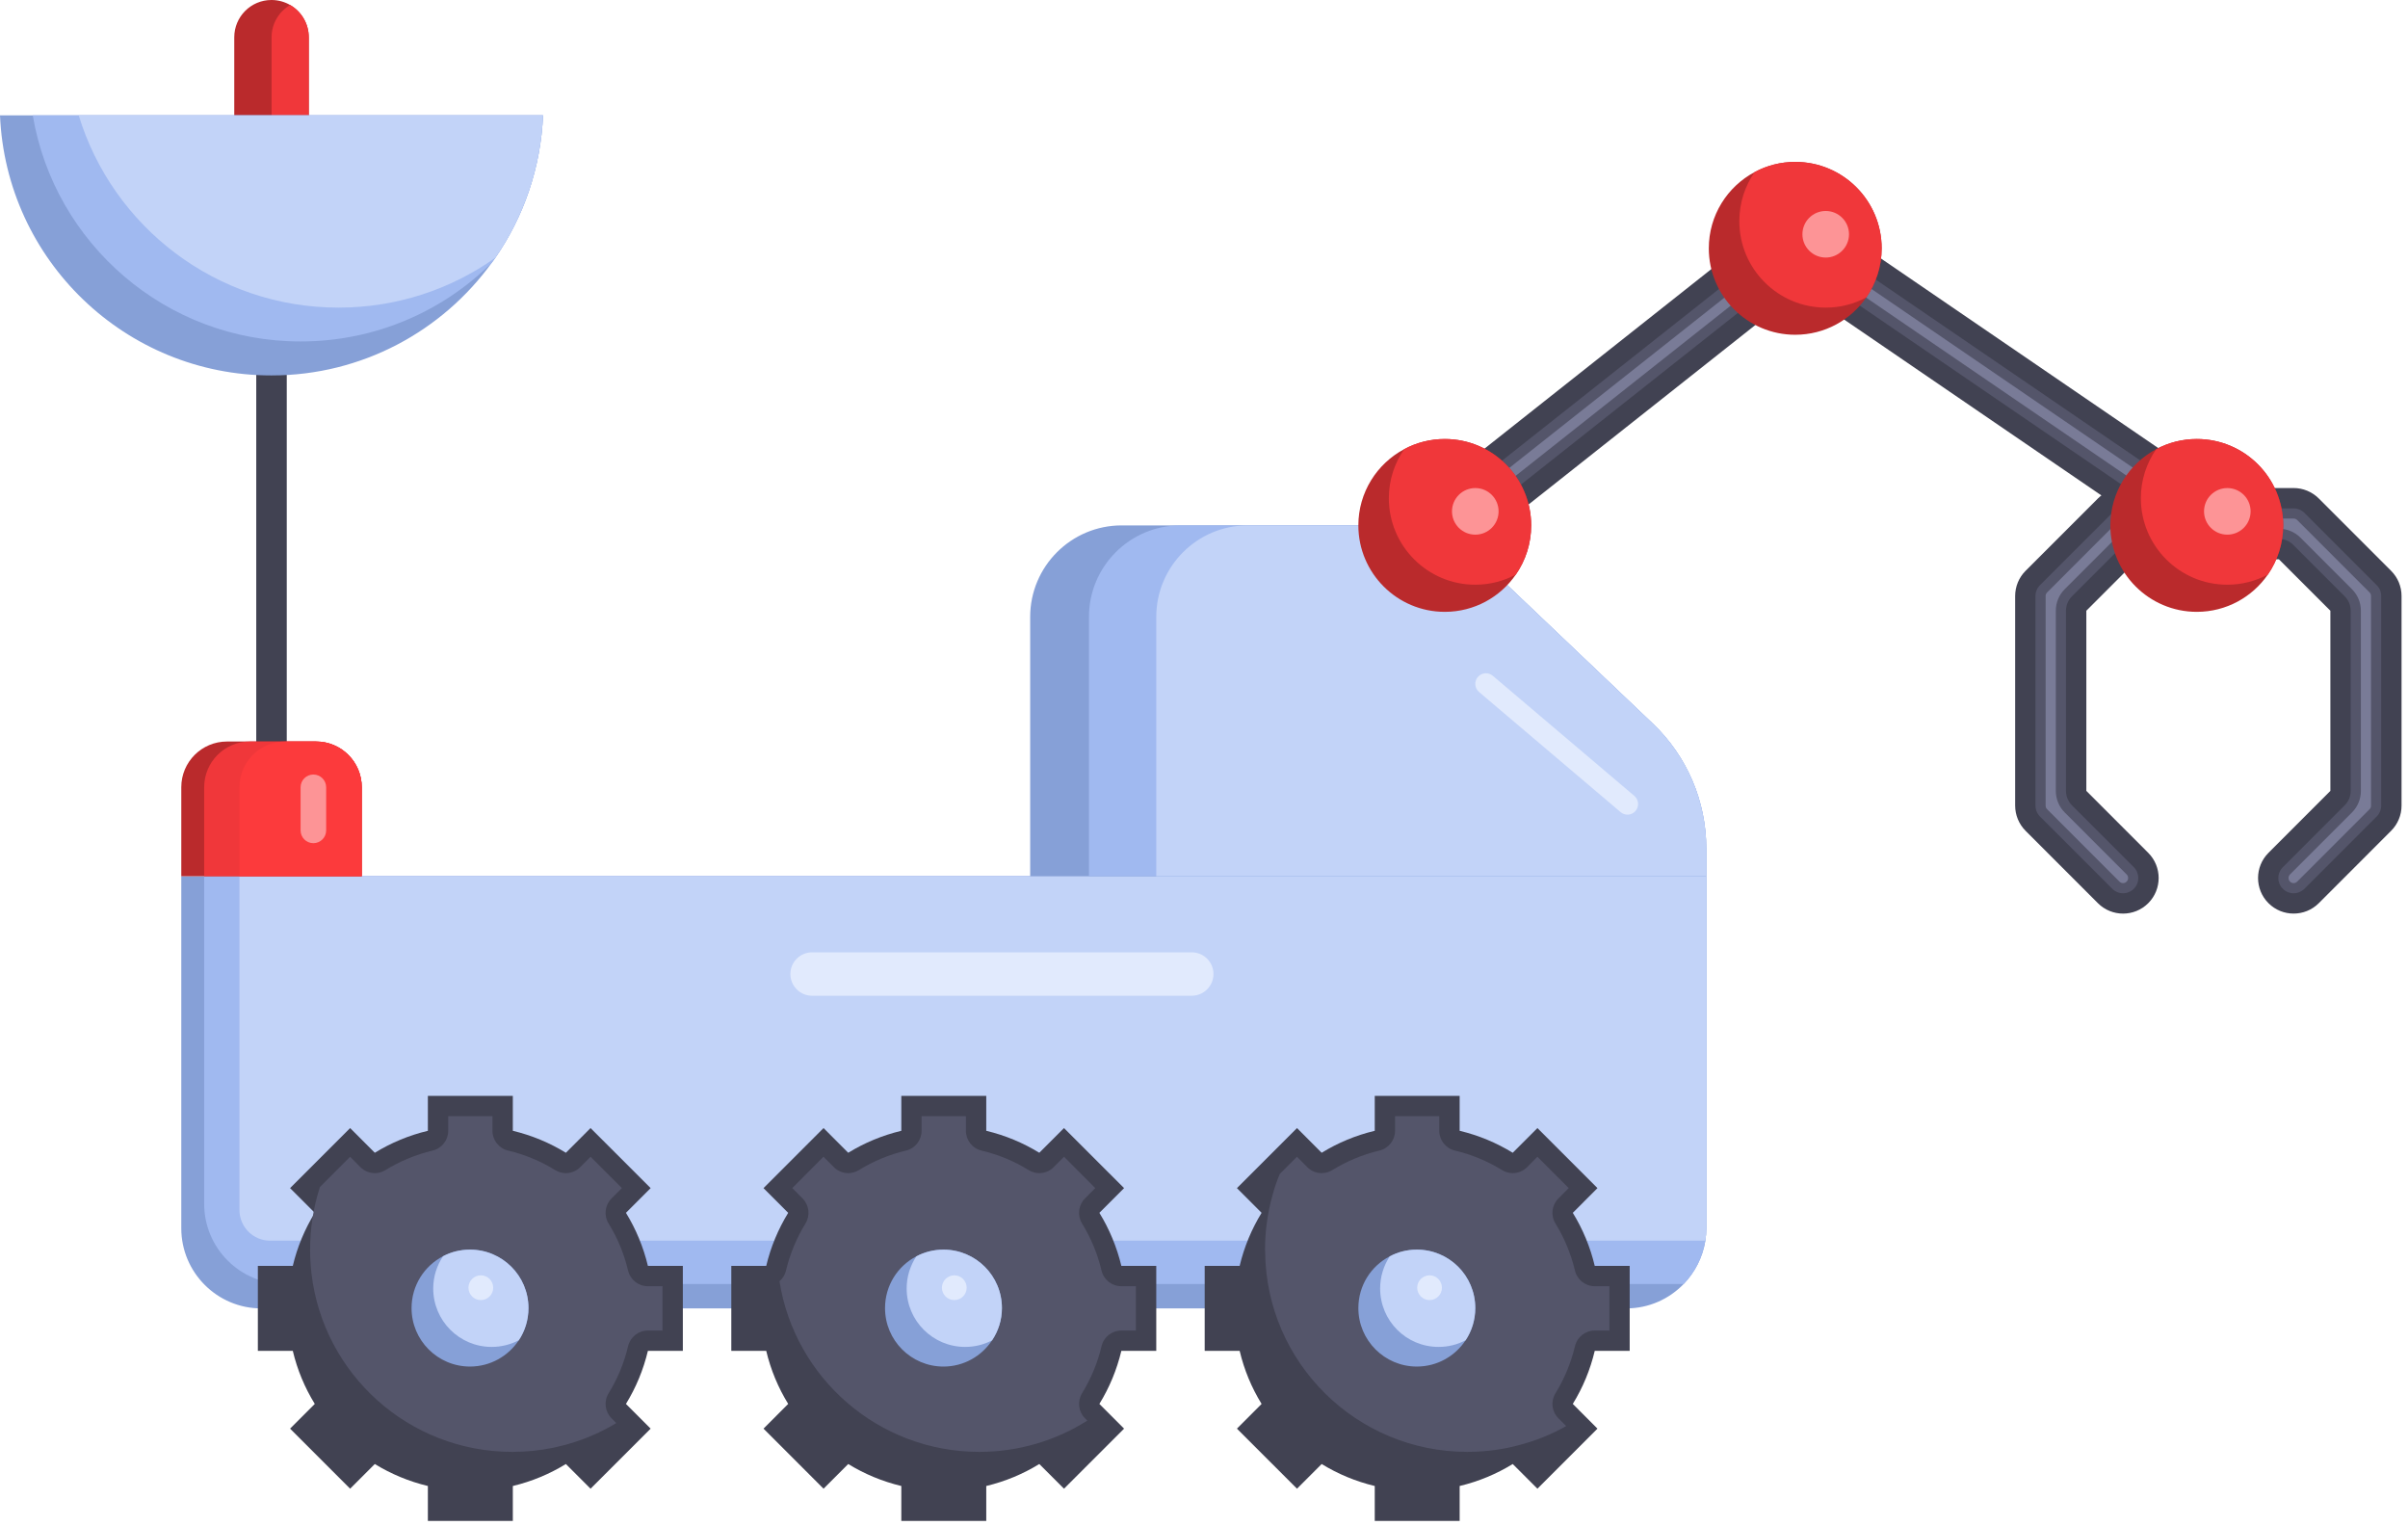 <svg xmlns="http://www.w3.org/2000/svg" xmlns:xlink="http://www.w3.org/1999/xlink" x="0px" y="0px"
     width="243px" height="154px" viewBox="0 0 243 154">
<g class="car">
	<g>
		<path fill="#86A0D7" d="M172.186,88.406v35.519c0,0.431-0.029,0.842-0.092,1.252c-0.269,1.683-1.058,3.2-2.186,4.37
			c-1.469,1.519-3.52,2.464-5.797,2.464H26.367c-4.451,0-8.073-3.623-8.073-8.086V88.406H172.186z"/>
    <path fill="#A0B9F0" d="M172.186,88.406v35.519c0,0.431-0.029,0.842-0.092,1.252c-0.269,1.683-1.058,3.2-2.186,4.37H28.679
			c-4.456,0-8.075-3.622-8.075-8.086V88.406H172.186z"/>
    <path fill="#C2D3F8" d="M172.186,88.406v35.519c0,0.431-0.029,0.842-0.092,1.252H27.262c-1.715,0-3.098-1.388-3.098-3.099V88.406
			H172.186z"/>
    <g>
			<path fill="#414252" d="M116.683,136.292v-8.568h-3.522c-0.461-1.918-1.213-3.72-2.219-5.356l2.492-2.493l-6.061-6.06
				l-2.493,2.493c-1.633-1.005-3.436-1.758-5.353-2.217v-3.523h-8.572v3.523c-1.919,0.459-3.722,1.212-5.358,2.217l-2.49-2.493
				l-6.059,6.06l2.491,2.493c-1.004,1.637-1.761,3.438-2.217,5.356h-3.524v8.568h3.524c0.456,1.923,1.213,3.723,2.217,5.356
				l-2.491,2.494l6.059,6.059l2.49-2.49c1.637,1.004,3.439,1.758,5.358,2.217v3.525h8.572v-3.525
				c1.917-0.459,3.72-1.213,5.353-2.217l2.493,2.49l6.061-6.059l-2.492-2.494c1.006-1.634,1.758-3.434,2.219-5.356H116.683z"/>
      <path fill="#414252" d="M114.628,129.771v4.474h-1.465c-0.953,0-1.784,0.647-1.999,1.568c-0.4,1.696-1.068,3.295-1.971,4.76
				c-0.493,0.813-0.371,1.861,0.298,2.524l0.233,0.236l0.802,0.813l-3.15,3.16l-1.046-1.047c-0.39-0.4-0.923-0.605-1.446-0.605
				c-0.371,0-0.749,0.102-1.076,0.306c-1.469,0.904-3.067,1.571-4.763,1.972c-0.924,0.217-1.568,1.048-1.568,1.99v1.477h-4.475
				v-1.477c0-0.942-0.645-1.773-1.568-1.99c-1.693-0.4-3.295-1.067-4.76-1.972c-0.33-0.204-0.709-0.306-1.077-0.306
				c-0.526,0-1.056,0.205-1.446,0.605l-1.05,1.047l-3.148-3.16l1.039-1.049c0.667-0.663,0.79-1.712,0.296-2.524
				c-0.9-1.465-1.569-3.063-1.971-4.76c-0.214-0.921-1.045-1.568-1.998-1.568h-1.47v-4.474h1.47c0.5,0,0.982-0.186,1.343-0.501
				c0.319-0.267,0.553-0.637,0.655-1.068c0.401-1.691,1.07-3.294,1.971-4.759c0.494-0.813,0.371-1.859-0.296-2.526l-1.039-1.046
				l3.148-3.161l1.05,1.05c0.391,0.396,0.92,0.604,1.446,0.604c0.368,0,0.747-0.104,1.077-0.307c1.465-0.906,3.066-1.57,4.76-1.971
				c0.924-0.216,1.568-1.046,1.568-1.99v-1.478h4.475v1.478c0,0.944,0.645,1.774,1.568,1.99c1.695,0.4,3.294,1.064,4.763,1.971
				c0.327,0.203,0.705,0.307,1.076,0.307c0.523,0,1.057-0.208,1.446-0.604l1.046-1.05l3.15,3.161l-1.035,1.046
				c-0.669,0.667-0.791,1.714-0.298,2.526c0.902,1.465,1.57,3.067,1.971,4.759c0.215,0.925,1.046,1.569,1.999,1.569H114.628z"/>
      <path fill="#54556A" d="M114.628,129.771v4.474h-1.465c-0.953,0-1.784,0.647-1.999,1.568c-0.4,1.696-1.068,3.295-1.971,4.76
				c-0.493,0.813-0.371,1.861,0.298,2.524l0.233,0.236c-3.15,1.991-6.893,3.152-10.896,3.152c-10.187,0-18.629-7.46-20.168-17.216
				c0.319-0.267,0.553-0.637,0.655-1.068c0.401-1.691,1.07-3.294,1.971-4.759c0.494-0.813,0.371-1.859-0.296-2.526l-1.039-1.046
				l3.148-3.161l1.05,1.05c0.391,0.396,0.92,0.604,1.446,0.604c0.368,0,0.747-0.104,1.077-0.307c1.465-0.906,3.066-1.57,4.76-1.971
				c0.924-0.216,1.568-1.046,1.568-1.99v-1.478h4.475v1.478c0,0.944,0.645,1.774,1.568,1.99c1.695,0.4,3.294,1.064,4.763,1.971
				c0.327,0.203,0.705,0.307,1.076,0.307c0.523,0,1.057-0.208,1.446-0.604l1.046-1.05l3.15,3.161l-1.035,1.046
				c-0.669,0.667-0.791,1.714-0.298,2.526c0.902,1.465,1.57,3.067,1.971,4.759c0.215,0.925,1.046,1.569,1.999,1.569H114.628z"/>
      <path fill="#414252" d="M164.457,136.292v-8.568h-3.525c-0.457-1.918-1.209-3.72-2.215-5.356l2.489-2.493l-6.058-6.06
				l-2.493,2.493c-1.633-1.005-3.435-1.758-5.356-2.217v-3.523h-8.568v3.523c-1.919,0.459-3.722,1.212-5.357,2.217l-2.489-2.493
				l-6.062,6.06l2.489,2.493c-1.005,1.637-1.759,3.438-2.214,5.356h-3.528v8.568h3.528c0.455,1.923,1.209,3.723,2.214,5.356
				l-2.489,2.494l6.062,6.059l2.489-2.49c1.636,1.004,3.438,1.758,5.357,2.217v3.525h8.568v-3.525
				c1.922-0.459,3.724-1.213,5.356-2.217l2.493,2.49l6.058-6.059l-2.489-2.494c1.006-1.634,1.758-3.434,2.215-5.356H164.457z"/>
      <path fill="#414252" d="M162.407,129.771v4.474h-1.476c-0.942,0-1.775,0.647-1.992,1.568c-0.409,1.696-1.064,3.295-1.971,4.76
				c-0.502,0.813-0.378,1.861,0.301,2.524l0.777,0.783l0.259,0.266l-3.161,3.16l-1.035-1.047c-0.216-0.214-0.472-0.379-0.749-0.475
				c-0.227-0.088-0.464-0.131-0.709-0.131c-0.37,0-0.739,0.102-1.068,0.306c-0.175,0.105-0.349,0.208-0.522,0.308
				c-1.322,0.751-2.75,1.315-4.236,1.664c-0.924,0.217-1.581,1.048-1.581,1.99v1.477h-4.462v-1.477c0-0.942-0.657-1.773-1.581-1.99
				c-1.681-0.4-3.282-1.067-4.748-1.972c-0.341-0.204-0.708-0.306-1.079-0.306c-0.534,0-1.058,0.205-1.447,0.605l-1.046,1.047
				l-3.16-3.16l1.048-1.049c0.666-0.663,0.791-1.712,0.299-2.524c-0.913-1.465-1.569-3.063-1.97-4.76
				c-0.229-0.921-1.047-1.568-2.004-1.568h-1.466v-4.474h1.466c0.957,0,1.775-0.645,2.004-1.569
				c0.152-0.645,0.348-1.281,0.574-1.906c0.367-0.996,0.831-1.951,1.396-2.853c0.492-0.813,0.367-1.859-0.299-2.526l-0.347-0.349
				l-0.701-0.697l3.16-3.161l1.046,1.05c0.39,0.396,0.913,0.604,1.447,0.604c0.371,0,0.738-0.104,1.079-0.307
				c1.466-0.906,3.067-1.57,4.748-1.971c0.924-0.216,1.581-1.046,1.581-1.99v-1.478h4.462v1.478c0,0.944,0.657,1.774,1.581,1.99
				c1.684,0.4,3.282,1.064,4.759,1.971c0.329,0.203,0.698,0.307,1.068,0.307c0.534,0,1.058-0.208,1.458-0.604l1.035-1.05
				l3.161,3.161l-1.036,1.046c-0.679,0.667-0.803,1.714-0.301,2.526c0.906,1.465,1.562,3.067,1.971,4.759
				c0.217,0.925,1.05,1.569,1.992,1.569H162.407z"/>
      <path fill="#54556A" d="M162.407,129.771v4.474h-1.476c-0.942,0-1.775,0.647-1.992,1.568c-0.409,1.696-1.064,3.295-1.971,4.76
				c-0.502,0.813-0.378,1.861,0.301,2.524l0.777,0.783c-1.456,0.831-3.025,1.468-4.687,1.904c-0.75,0.207-1.518,0.373-2.3,0.482
				c-0.973,0.146-1.97,0.219-2.984,0.219c-11.205,0-20.305-9.018-20.405-20.19c-0.012-0.072-0.012-0.145-0.012-0.216
				c0-1.908,0.268-3.756,0.762-5.512c0.192-0.727,0.438-1.436,0.728-2.122l1.731-1.736l1.046,1.05
				c0.39,0.396,0.913,0.604,1.447,0.604c0.371,0,0.738-0.104,1.079-0.307c1.466-0.906,3.067-1.57,4.748-1.971
				c0.924-0.216,1.581-1.046,1.581-1.99v-1.478h4.462v1.478c0,0.944,0.657,1.774,1.581,1.99c1.684,0.4,3.282,1.064,4.759,1.971
				c0.329,0.203,0.698,0.307,1.068,0.307c0.534,0,1.058-0.208,1.458-0.604l1.035-1.05l3.161,3.161l-1.036,1.046
				c-0.679,0.667-0.803,1.714-0.301,2.526c0.906,1.465,1.562,3.067,1.971,4.759c0.217,0.925,1.05,1.569,1.992,1.569H162.407z"/>
      <path fill="#414252" d="M68.908,136.292v-8.568h-3.525c-0.459-1.918-1.211-3.72-2.217-5.356l2.493-2.493l-6.063-6.06
				l-2.492,2.493c-1.632-1.005-3.437-1.758-5.353-2.217v-3.523h-8.573v3.523c-1.917,0.459-3.72,1.212-5.356,2.217l-2.488-2.493
				l-6.062,6.06l2.493,2.493c-1.007,1.637-1.763,3.438-2.219,5.356h-3.525v8.568h3.525c0.456,1.923,1.212,3.723,2.219,5.356
				l-2.493,2.494l6.062,6.059l2.488-2.49c1.637,1.004,3.439,1.758,5.356,2.217v3.525h8.573v-3.525
				c1.916-0.459,3.721-1.213,5.353-2.217l2.492,2.49l6.063-6.059l-2.493-2.494c1.006-1.634,1.758-3.434,2.217-5.356H68.908z"/>
      <path fill="#414252" d="M66.854,129.771v4.474h-1.47c-0.955,0-1.772,0.647-1.999,1.568c-0.4,1.696-1.057,3.295-1.969,4.76
				c-0.495,0.813-0.372,1.861,0.296,2.524l0.481,0.484l0.564,0.564l-3.161,3.16l-1.045-1.047c-0.326-0.339-0.739-0.533-1.18-0.575
				c-0.093-0.021-0.175-0.03-0.268-0.03c-0.367,0-0.738,0.102-1.076,0.306c-0.063,0.032-0.114,0.073-0.174,0.105
				c-1.417,0.852-2.956,1.488-4.578,1.866c-0.924,0.217-1.579,1.048-1.579,1.99v1.477h-4.464v-1.477c0-0.942-0.655-1.773-1.579-1.99
				c-1.681-0.4-3.283-1.067-4.76-1.972c-0.326-0.204-0.697-0.306-1.068-0.306c-0.531,0-1.054,0.205-1.453,0.605l-1.039,1.047
				l-3.158-3.16l1.036-1.049c0.675-0.663,0.802-1.712,0.297-2.524c-0.901-1.465-1.559-3.063-1.97-4.76
				c-0.216-0.921-1.047-1.568-1.989-1.568H28.07v-4.474h1.479c0.839,0,1.588-0.512,1.885-1.271c0.044-0.093,0.086-0.194,0.104-0.299
				c0.411-1.691,1.068-3.294,1.97-4.759c0.505-0.813,0.378-1.859-0.297-2.526l-0.976-0.983l-0.061-0.063l0.112-0.111l3.046-3.05
				l1.039,1.05c0.399,0.396,0.922,0.604,1.453,0.604c0.371,0,0.742-0.104,1.068-0.307c1.477-0.906,3.079-1.57,4.76-1.971
				c0.924-0.216,1.579-1.046,1.579-1.99v-1.478h4.464v1.478c0,0.944,0.655,1.774,1.579,1.99c1.683,0.4,3.284,1.064,4.752,1.971
				c0.338,0.203,0.709,0.307,1.076,0.307c0.534,0,1.058-0.208,1.447-0.604l1.045-1.05l3.161,3.161l-1.046,1.046
				c-0.668,0.667-0.791,1.714-0.296,2.526c0.912,1.465,1.568,3.067,1.969,4.759c0.227,0.925,1.044,1.569,1.999,1.569H66.854z"/>
      <g>
				<path fill="#86A0D7" d="M148.875,131.979c0,1.198-0.359,2.318-0.972,3.242c-1.058,1.601-2.863,2.656-4.927,2.656
					c-3.253,0-5.899-2.646-5.899-5.898c0-2.277,1.281-4.248,3.169-5.222c0.824-0.44,1.748-0.677,2.73-0.677
					C146.241,126.08,148.875,128.716,148.875,131.979z"/>
			</g>
      <g>
				<path fill="#86A0D7" d="M101.107,131.979c0,1.212-0.367,2.318-0.994,3.253c-1.047,1.59-2.853,2.646-4.905,2.646
					c-3.26,0-5.896-2.646-5.896-5.898c0-2.277,1.279-4.248,3.16-5.222c0.82-0.434,1.75-0.677,2.736-0.677
					C98.461,126.08,101.107,128.716,101.107,131.979z"/>
			</g>
      <g>
				<path fill="#C2D3F8" d="M148.875,131.979c0,1.198-0.359,2.318-0.972,3.242c-0.823,0.439-1.747,0.675-2.73,0.675
					c-3.265,0-5.898-2.633-5.898-5.898c0-1.19,0.356-2.307,0.972-3.24c0.824-0.44,1.748-0.677,2.73-0.677
					C146.241,126.08,148.875,128.716,148.875,131.979z"/>
			</g>
      <g>
				<path fill="#C2D3F8" d="M101.107,131.979c0,1.212-0.367,2.318-0.994,3.253c-0.813,0.429-1.734,0.664-2.719,0.664
					c-3.253,0-5.9-2.633-5.9-5.898c0-1.19,0.361-2.307,0.978-3.24c0.82-0.434,1.75-0.677,2.736-0.677
					C98.461,126.08,101.107,128.716,101.107,131.979z"/>
			</g>
      <path fill="#E1EAFD" d="M145.511,129.924c0,0.689-0.561,1.246-1.247,1.246c-0.689,0-1.25-0.557-1.25-1.246
				c0-0.69,0.561-1.251,1.25-1.251C144.95,128.673,145.511,129.233,145.511,129.924z"/>
      <path fill="#E1EAFD" d="M97.55,129.924c0,0.689-0.56,1.246-1.246,1.246c-0.691,0-1.251-0.557-1.251-1.246
				c0-0.69,0.56-1.251,1.251-1.251C96.99,128.673,97.55,129.233,97.55,129.924z"/>
      <path fill="#54556A" d="M66.854,129.771v4.474h-1.47c-0.955,0-1.772,0.647-1.999,1.568c-0.4,1.696-1.057,3.295-1.969,4.76
				c-0.495,0.813-0.372,1.861,0.296,2.524l0.481,0.484c-1.497,0.903-3.107,1.609-4.821,2.103c-0.502,0.142-1.006,0.266-1.518,0.381
				c-1.346,0.275-2.729,0.421-4.154,0.421c-10.457,0-19.075-7.85-20.266-17.985c-0.089-0.791-0.141-1.601-0.141-2.421
				c0-2.144,0.325-4.208,0.942-6.146c0.011-0.063,0.033-0.123,0.052-0.174l3.046-3.05l1.039,1.05
				c0.399,0.396,0.922,0.604,1.453,0.604c0.371,0,0.742-0.104,1.068-0.307c1.477-0.906,3.079-1.57,4.76-1.971
				c0.924-0.216,1.579-1.046,1.579-1.99v-1.478h4.464v1.478c0,0.944,0.655,1.774,1.579,1.99c1.683,0.4,3.284,1.064,4.752,1.971
				c0.338,0.203,0.709,0.307,1.076,0.307c0.534,0,1.058-0.208,1.447-0.604l1.045-1.05l3.161,3.161l-1.046,1.046
				c-0.668,0.667-0.791,1.714-0.296,2.526c0.912,1.465,1.568,3.067,1.969,4.759c0.227,0.925,1.044,1.569,1.999,1.569H66.854z"/>
      <g>
				<path fill="#86A0D7" d="M53.329,131.979c0,1.198-0.357,2.318-0.973,3.242c-1.059,1.601-2.875,2.656-4.926,2.656
					c-3.262,0-5.898-2.646-5.898-5.898c0-2.277,1.291-4.259,3.179-5.234c0.813-0.428,1.735-0.664,2.72-0.664
					C50.684,126.08,53.329,128.716,53.329,131.979z"/>
			</g>
      <g>
				<path fill="#C2D3F8" d="M53.329,131.979c0,1.198-0.357,2.318-0.973,3.242c-0.824,0.431-1.754,0.675-2.741,0.675
					c-3.25,0-5.897-2.633-5.897-5.898c0-1.201,0.37-2.317,0.993-3.253c0.813-0.428,1.735-0.664,2.72-0.664
					C50.684,126.08,53.329,128.716,53.329,131.979z"/>
			</g>
      <path fill="#E1EAFD" d="M49.771,129.924c0,0.689-0.556,1.246-1.248,1.246c-0.688,0-1.249-0.557-1.249-1.246
				c0-0.69,0.561-1.251,1.249-1.251C49.215,128.673,49.771,129.233,49.771,129.924z"/>
		</g>
    <path fill="#86A0D7" d="M172.186,85.595v2.812h-68.227V62.245c0-5.1,4.137-9.235,9.233-9.235h25.647
			c4.467,0,8.755,1.714,11.975,4.791L166.8,73.017C170.234,76.289,172.186,80.835,172.186,85.595z"/>
    <path fill="#A0B9F0" d="M172.186,85.595v2.812h-62.295V62.245c0-5.1,4.133-9.235,9.233-9.235h19.716
			c4.467,0,8.755,1.714,11.975,4.791L166.8,73.017C170.234,76.289,172.186,80.835,172.186,85.595z"/>
    <path fill="#C2D3F8" d="M172.186,85.595v2.812h-55.503V62.245c0-5.1,4.134-9.235,9.234-9.235h12.923
			c4.467,0,8.755,1.714,11.975,4.791L166.8,73.017C170.234,76.289,172.186,80.835,172.186,85.595z"/>
    <g>
			<path fill="#414252" d="M27.398,79.174c-0.849,0-1.539-0.787-1.539-1.759V35.274c0-0.968,0.69-1.755,1.539-1.755
				c0.85,0,1.54,0.787,1.54,1.755v42.141C28.938,78.387,28.248,79.174,27.398,79.174z"/>
		</g>
    <g>
			<path fill="#BA2A2C" d="M31.16,3.766v15.391h-7.52V3.766C23.641,1.683,25.322,0,27.393,0h0.014c0.676,0,1.32,0.186,1.877,0.506
				C30.399,1.15,31.16,2.37,31.16,3.766z"/>
      <path fill="#F0373A" d="M31.16,3.766v15.391h-3.754V3.766c0-1.396,0.758-2.615,1.877-3.26C30.399,1.15,31.16,2.37,31.16,3.766z"
      />
      <path fill="#86A0D7" d="M54.798,11.636c-0.227,5.324-1.971,10.261-4.813,14.373c-0.114,0.162-0.237,0.339-0.359,0.504
				C44.65,33.394,36.535,37.88,27.393,37.88C12.653,37.88,0.615,26.235,0,11.636H54.798z"/>
      <path fill="#A0B9F0" d="M54.798,11.636c-0.227,5.324-1.971,10.261-4.813,14.373c-0.114,0.162-0.237,0.339-0.359,0.504
				c-4.956,4.913-11.777,7.939-19.296,7.939c-13.563,0-24.84-9.86-27.024-22.816H54.798z"/>
      <path fill="#C2D3F8" d="M54.798,11.636c-0.227,5.324-1.971,10.261-4.813,14.373c-4.473,3.171-9.932,5.028-15.82,5.028
				c-12.353,0-22.795-8.168-26.223-19.401H54.798z"/>
		</g>
    <path fill="#BA2A2C" d="M36.506,79.431v8.976H18.294v-8.976c0-2.556,2.064-4.617,4.616-4.617h8.978
			C34.441,74.813,36.506,76.875,36.506,79.431z"/>
    <path fill="#F0373A" d="M36.506,79.431v8.976H20.604v-8.976c0-2.556,2.062-4.617,4.613-4.617h6.671
			C34.441,74.813,36.506,76.875,36.506,79.431z"/>
    <path fill="#FC3A3C" d="M36.506,79.431v8.976H24.164v-8.976c0-2.556,2.063-4.617,4.614-4.617h3.109
			C34.441,74.813,36.506,76.875,36.506,79.431z"/>
    <path fill="#FD9496" d="M31.624,85.072L31.624,85.072c-0.712,0-1.291-0.578-1.291-1.29v-4.343c0-0.715,0.579-1.294,1.291-1.294
			l0,0c0.713,0,1.29,0.579,1.29,1.294v4.343C32.914,84.494,32.337,85.072,31.624,85.072z"/>
	</g>
  <g>
		<path fill="#414252" d="M231.457,92.175c-0.921,0-1.836-0.348-2.537-1.049c-1.402-1.402-1.402-3.676,0-5.079l6.247-6.251V61.62
			l-5.198-5.195h-14.237l-5.192,5.195v18.176l6.247,6.251c1.401,1.403,1.401,3.677,0,5.079c-1.402,1.401-3.676,1.401-5.081,0
			l-7.299-7.302c-0.67-0.675-1.05-1.587-1.05-2.54V60.132c0-0.953,0.38-1.867,1.05-2.539l7.299-7.299
			c0.673-0.673,1.586-1.054,2.539-1.054h17.213c0.953,0,1.866,0.381,2.54,1.054l7.298,7.299c0.675,0.672,1.053,1.586,1.053,2.539
			v21.152c0,0.953-0.378,1.865-1.053,2.54l-7.298,7.302C233.297,91.827,232.377,92.175,231.457,92.175z"/>
    <path fill="#54556A" d="M214.244,90.124c-0.412,0-0.798-0.162-1.086-0.449l-7.301-7.3c-0.289-0.294-0.449-0.68-0.449-1.091V60.132
			c0-0.41,0.16-0.797,0.449-1.087l7.301-7.3c0.288-0.291,0.674-0.451,1.086-0.451h17.213c0.403,0,0.801,0.161,1.09,0.451l7.298,7.3
			c0.292,0.29,0.452,0.677,0.452,1.087v21.152c0,0.411-0.16,0.797-0.452,1.091l-7.298,7.3c-0.292,0.287-0.678,0.449-1.09,0.449
			c-0.411,0-0.798-0.162-1.087-0.449c-0.294-0.293-0.453-0.677-0.453-1.088c0-0.413,0.159-0.798,0.453-1.09l6.247-6.251
			c0.386-0.382,0.601-0.904,0.601-1.45V61.62c0-0.544-0.215-1.064-0.601-1.45l-5.197-5.197c-0.382-0.385-0.905-0.602-1.451-0.602
			h-14.237c-0.541,0-1.063,0.217-1.45,0.602l-5.197,5.197c-0.383,0.386-0.6,0.906-0.6,1.45v18.176c0,0.546,0.217,1.068,0.6,1.45
			l6.251,6.251c0.597,0.6,0.597,1.576-0.004,2.178C215.043,89.962,214.657,90.124,214.244,90.124z"/>
    <path fill="#797B97" d="M231.457,89.101c-0.138,0-0.264-0.054-0.363-0.153c-0.098-0.097-0.148-0.223-0.148-0.36
			c0-0.14,0.051-0.266,0.148-0.363l6.248-6.248c0.581-0.58,0.904-1.355,0.904-2.18V61.62c0-0.824-0.323-1.596-0.905-2.179
			l-5.194-5.196c-0.582-0.578-1.354-0.899-2.178-0.899h-14.237c-0.818,0-1.595,0.318-2.174,0.899l-5.195,5.196
			c-0.583,0.583-0.902,1.354-0.902,2.179v18.176c0,0.824,0.319,1.598,0.902,2.18l6.246,6.248c0.2,0.201,0.2,0.525,0,0.724
			c-0.097,0.1-0.224,0.153-0.364,0.153c-0.137,0-0.263-0.054-0.363-0.153l-7.296-7.298c-0.101-0.099-0.153-0.223-0.153-0.365V60.132
			c0-0.139,0.053-0.263,0.153-0.363l7.296-7.299c0.101-0.098,0.227-0.15,0.363-0.15h17.213c0.133,0,0.269,0.057,0.363,0.15
			l7.301,7.299c0.097,0.101,0.148,0.225,0.148,0.363v21.152c0,0.143-0.052,0.267-0.148,0.363l-7.301,7.3
			C231.724,89.047,231.594,89.101,231.457,89.101z"/>
	</g>
  <g>
		<path fill="#414252" d="M222.847,56.602c-0.696,0-1.401-0.201-2.022-0.624l-39.16-26.768l-33.635,26.615
			c-1.554,1.231-3.813,0.968-5.045-0.586c-1.228-1.554-0.965-3.813,0.59-5.044l35.708-28.257c1.231-0.976,2.956-1.034,4.253-0.148
			l41.342,28.256c1.639,1.121,2.058,3.354,0.938,4.989C225.121,56.056,223.993,56.602,222.847,56.602z"/>
    <path fill="#54556A" d="M222.847,54.552c-0.308,0-0.607-0.094-0.864-0.27l-39.159-26.766c-0.351-0.24-0.755-0.359-1.159-0.359
			c-0.45,0-0.9,0.151-1.272,0.442l-33.635,26.619c-0.349,0.275-0.712,0.333-0.953,0.333c-0.476,0-0.916-0.215-1.209-0.585
			c-0.526-0.667-0.411-1.638,0.252-2.163l35.708-28.255c0.273-0.219,0.604-0.332,0.953-0.332c0.313,0,0.612,0.092,0.871,0.269
			l41.34,28.257c0.342,0.229,0.568,0.582,0.645,0.983c0.075,0.405-0.011,0.816-0.24,1.152
			C223.834,54.301,223.359,54.552,222.847,54.552z"/>
    <path fill="#797B97" d="M222.847,53.526c-0.104,0-0.2-0.031-0.285-0.092l-39.158-26.764c-0.512-0.353-1.112-0.54-1.739-0.54
			c-0.689,0-1.365,0.237-1.907,0.667l-33.638,26.617c-0.093,0.073-0.201,0.111-0.315,0.111c-0.159,0-0.304-0.071-0.404-0.197
			c-0.175-0.221-0.137-0.546,0.086-0.72l35.707-28.256c0.093-0.078,0.196-0.111,0.315-0.111c0.107,0,0.202,0.03,0.289,0.09
			l41.343,28.257c0.115,0.075,0.19,0.19,0.216,0.328c0.025,0.136-0.004,0.268-0.082,0.383
			C223.18,53.438,223.021,53.526,222.847,53.526z"/>
	</g>
  <path fill="#E1EAFD" d="M79.762,98.273L79.762,98.273c0-1.209,0.98-2.188,2.189-2.188h38.313c1.209,0,2.191,0.979,2.191,2.188l0,0
		c0,1.21-0.982,2.191-2.191,2.191H81.951C80.742,100.465,79.762,99.483,79.762,98.273z"/>
  <path fill="#E1EAFD" d="M165.052,81.816L165.052,81.816c-0.382,0.451-1.056,0.506-1.509,0.124l-14.29-12.123
		c-0.449-0.382-0.504-1.061-0.122-1.51l0,0c0.382-0.45,1.058-0.508,1.51-0.126l14.289,12.123
		C165.379,80.691,165.435,81.365,165.052,81.816z"/>
  <g>
		<path fill="#BA2A2C" d="M154.517,53.01c0,1.838-0.57,3.55-1.547,4.958c-1.57,2.275-4.195,3.764-7.17,3.764
			c-4.815,0-8.723-3.909-8.723-8.722c0-3.331,1.878-6.235,4.627-7.691c1.221-0.658,2.616-1.025,4.096-1.025
			C150.619,44.293,154.517,48.2,154.517,53.01z"/>
    <path fill="#F0373A" d="M154.517,53.01c0,1.838-0.57,3.55-1.547,4.958c-1.22,0.655-2.614,1.026-4.095,1.026
			c-4.812,0-8.721-3.91-8.721-8.724c0-1.845,0.574-3.549,1.55-4.952c1.221-0.658,2.616-1.025,4.096-1.025
			C150.619,44.293,154.517,48.2,154.517,53.01z"/>
    <circle fill="#FD9496" cx="148.877" cy="51.593" r="2.351"/>
	</g>
  <g>
		<path fill="#BA2A2C" d="M189.885,25.056c0,1.835-0.578,3.55-1.551,4.953c-1.568,2.28-4.196,3.767-7.173,3.767
			c-4.811,0-8.719-3.909-8.719-8.72c0-3.335,1.877-6.238,4.626-7.694c1.22-0.657,2.618-1.027,4.093-1.027
			C185.983,16.334,189.885,20.243,189.885,25.056z"/>
    <path fill="#F0373A" d="M189.885,25.056c0,1.835-0.578,3.55-1.551,4.953c-1.222,0.658-2.616,1.028-4.092,1.028
			c-4.814,0-8.721-3.909-8.721-8.725c0-1.843,0.572-3.545,1.547-4.951c1.22-0.657,2.618-1.027,4.093-1.027
			C185.983,16.334,189.885,20.243,189.885,25.056z"/>
    <path fill="#FD9496" d="M186.59,23.636c0,1.297-1.054,2.35-2.348,2.35c-1.299,0-2.353-1.053-2.353-2.35
			c0-1.3,1.054-2.35,2.353-2.35C185.536,21.286,186.59,22.336,186.59,23.636z"/>
	</g>
  <g>
		<path fill="#BA2A2C" d="M230.406,53.01c0,1.838-0.574,3.55-1.547,4.958c-1.572,2.275-4.198,3.764-7.173,3.764
			c-4.813,0-8.722-3.909-8.722-8.722c0-3.331,1.881-6.235,4.629-7.691c1.222-0.658,2.615-1.025,4.093-1.025
			C226.508,44.293,230.406,48.2,230.406,53.01z"/>
    <path fill="#F0373A" d="M230.406,53.01c0,1.838-0.574,3.55-1.547,4.958c-1.224,0.655-2.618,1.026-4.094,1.026
			c-4.813,0-8.723-3.91-8.723-8.724c0-1.845,0.576-3.549,1.551-4.952c1.222-0.658,2.615-1.025,4.093-1.025
			C226.508,44.293,230.406,48.2,230.406,53.01z"/>
    <circle fill="#FD9496" cx="224.767" cy="51.593" r="2.35"/>
	</g>
</g>
</svg>
